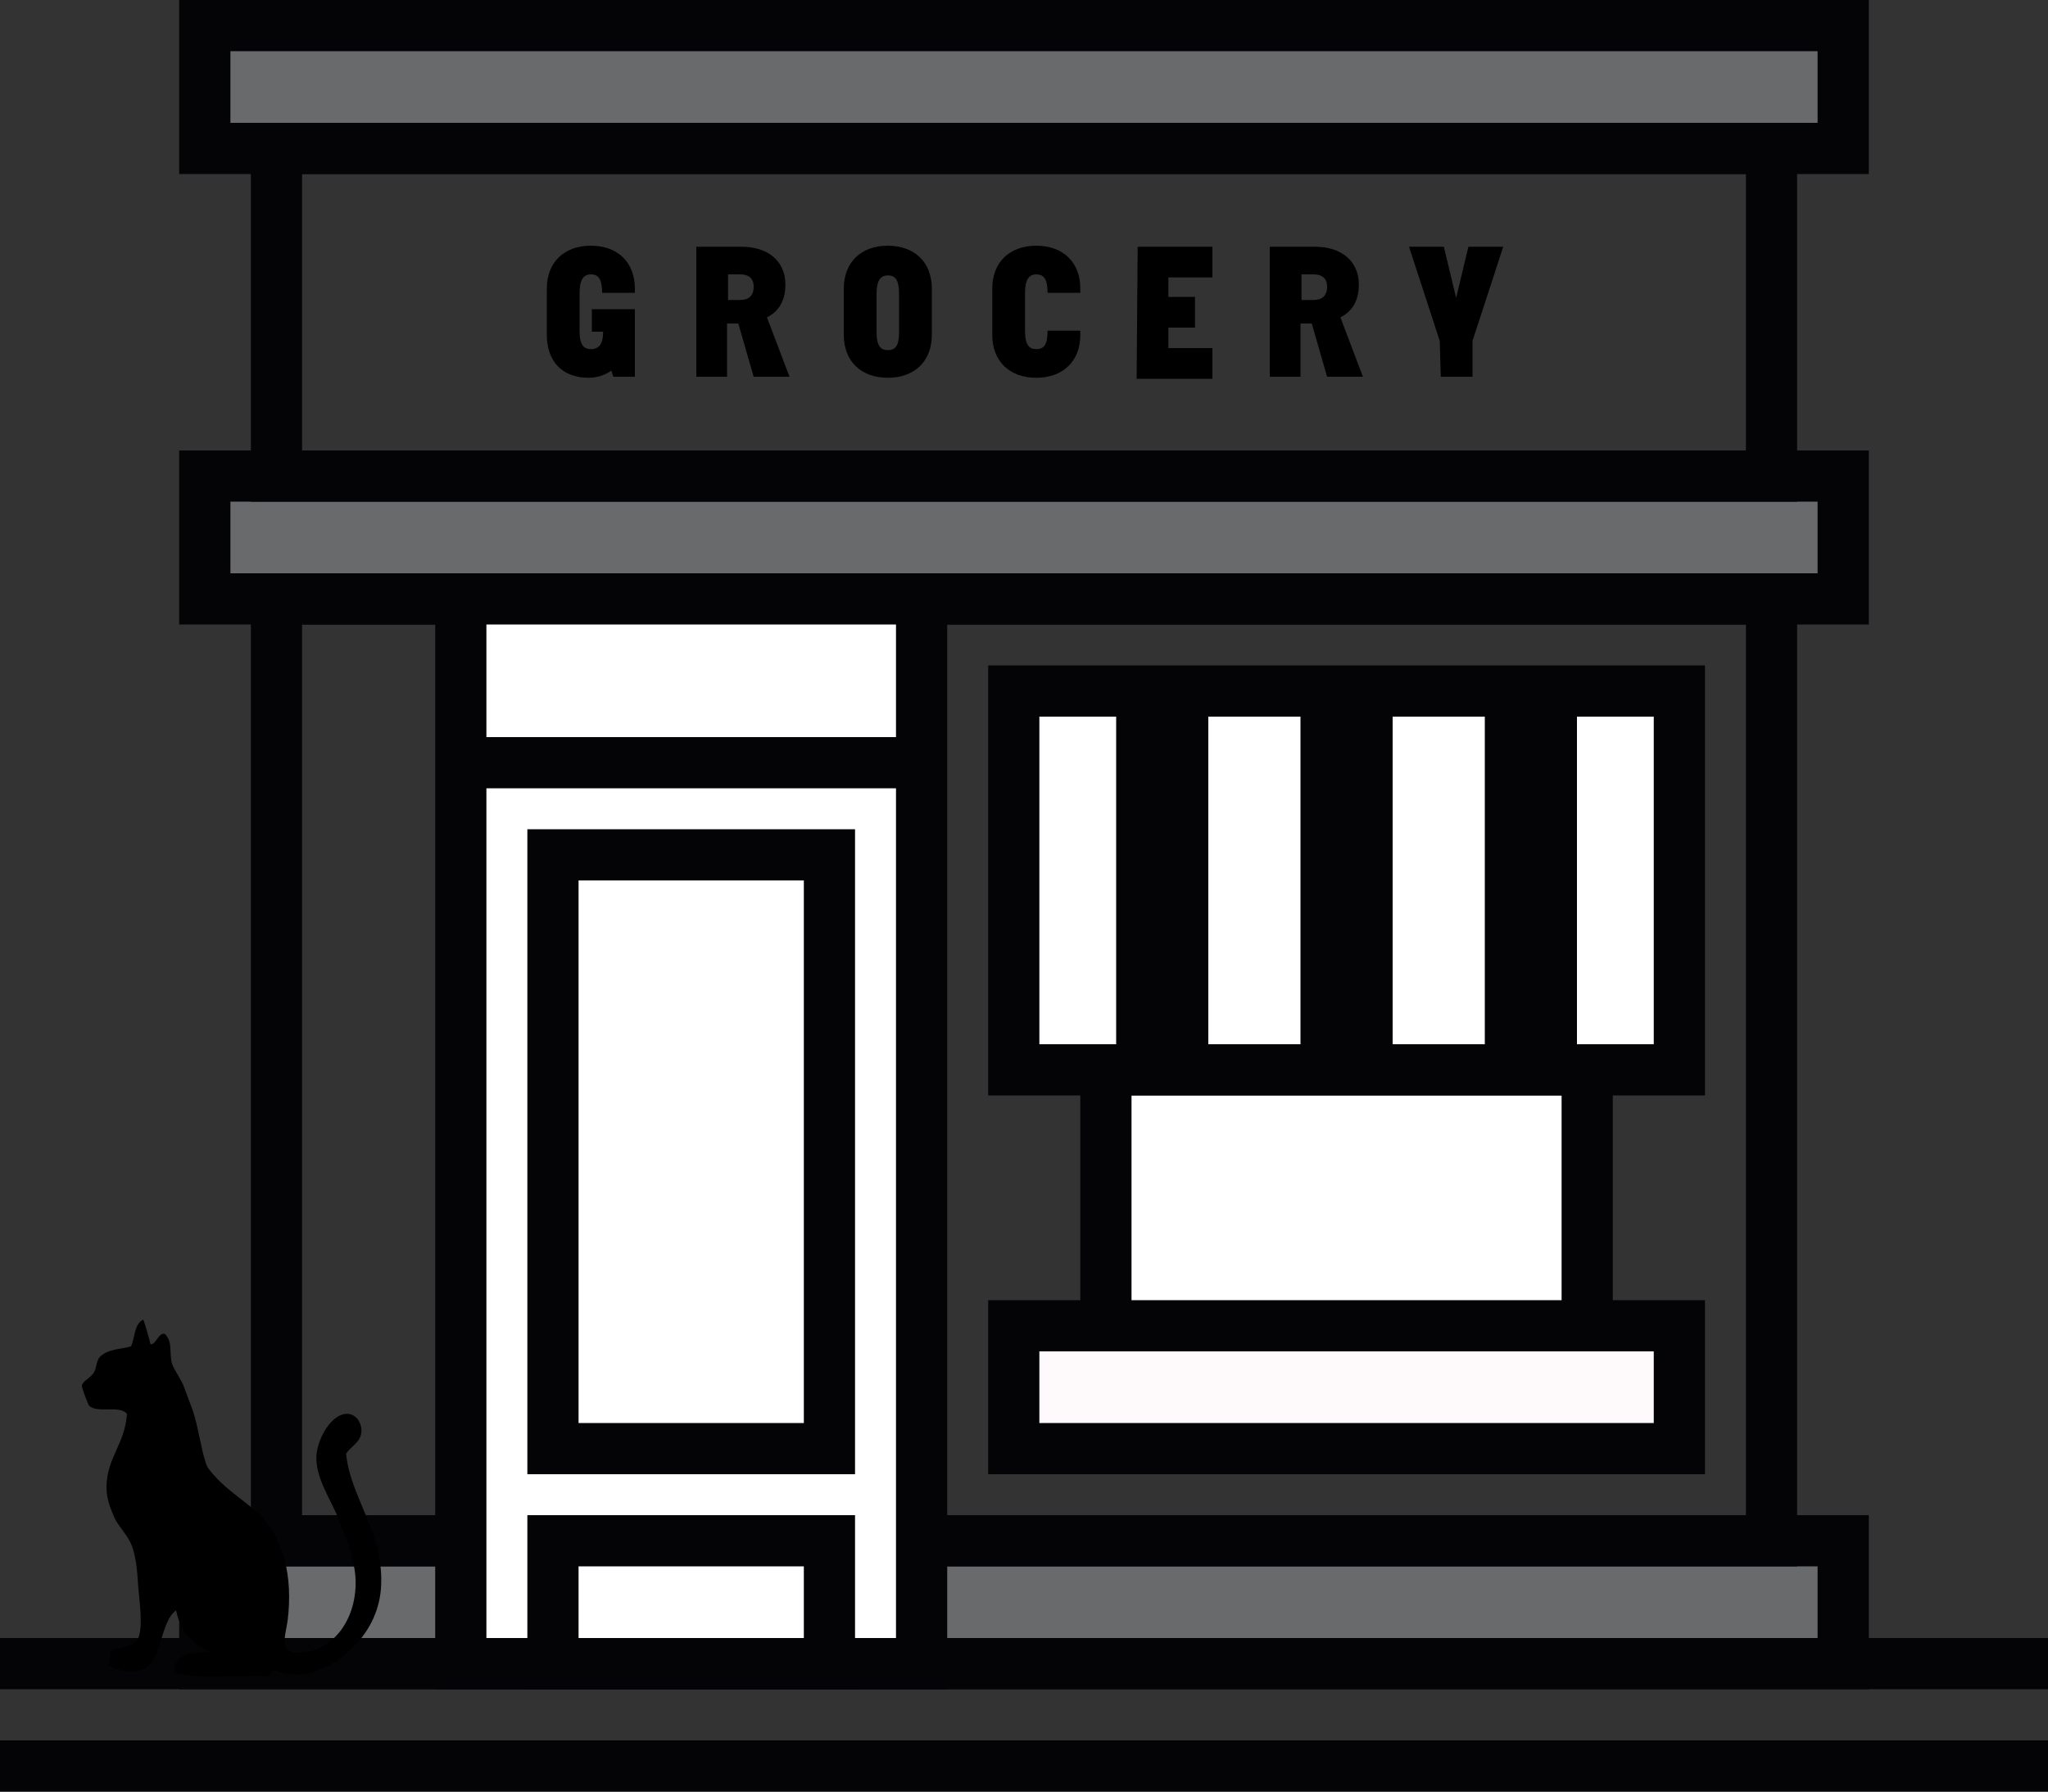 <?xml version="1.0" encoding="utf-8"?>
<!-- Generator: Adobe Illustrator 17.1.0, SVG Export Plug-In . SVG Version: 6.00 Build 0)  -->
<!DOCTYPE svg PUBLIC "-//W3C//DTD SVG 1.1//EN" "http://www.w3.org/Graphics/SVG/1.1/DTD/svg11.dtd">
<svg version="1.1" id="Layer_1" xmlns="http://www.w3.org/2000/svg" xmlns:xlink="http://www.w3.org/1999/xlink" x="0px" y="0px"
	 viewBox="0 0 200 175" enable-background="new 0 0 200 175" xml:space="preserve">
<rect x="0" y="0" width="200" height="175" fill="#333333" stroke="none"/>
<line fill="none" stroke="#040407" stroke-width="5" stroke-miterlimit="10" x1="0" y1="162.5" x2="200" y2="162.5"/>
<line fill="none" stroke="#040407" stroke-width="5" stroke-miterlimit="10" x1="0" y1="172.5" x2="200" y2="172.5"/>
<rect x="20" y="150.5" fill="#696A6C" stroke="#040407" stroke-width="5" stroke-miterlimit="10" width="160" height="12"/>
<rect x="20" y="46.5" fill="#696A6C" stroke="#040407" stroke-width="5" stroke-miterlimit="10" width="160" height="12"/>
<rect x="20" y="2.5" fill="#696A6C" stroke="#040407" stroke-width="5" stroke-miterlimit="10" width="160" height="12"/>
<rect x="27" y="58.5" fill="none" stroke="#040407" stroke-width="5" stroke-miterlimit="10" width="146" height="92"/>
<rect x="27" y="14.5" fill="none" stroke="#040407" stroke-width="5" stroke-miterlimit="10" width="146" height="32"/>
<rect x="45" y="58.5" fill="#FFFFFF" stroke="#040407" stroke-width="5" stroke-miterlimit="10" width="45" height="104"/>
<rect x="54" y="83.5" fill="#FFFFFF" stroke="#040407" stroke-width="5" stroke-miterlimit="10" width="27" height="58"/>
<rect x="108" y="104.5" fill="#FFFFFF" stroke="#040407" stroke-width="5" stroke-miterlimit="10" width="47" height="37"/>
<rect x="99" y="67.5" fill="#FFFFFF" stroke="#040407" stroke-width="5" stroke-miterlimit="10" width="65" height="37"/>
<rect x="54" y="150.5" fill="#FFFFFF" stroke="#040407" stroke-width="5" stroke-miterlimit="10" width="27" height="12"/>
<rect x="99" y="129.5" fill="#FEF9FB" stroke="#040407" stroke-width="5" stroke-miterlimit="10" width="65" height="12"/>
<line fill="none" stroke="#040407" stroke-width="5" stroke-miterlimit="10" x1="45" y1="74.5" x2="90" y2="74.5"/>
<rect x="127" y="67.5" fill="#040407" width="9" height="37"/>
<rect x="109" y="67.5" fill="#040407" width="9" height="37"/>
<rect x="145" y="67.5" fill="#040407" width="9" height="37"/>
<path d="M53.4,28.2c0-2.6,1.7-4.2,4.3-4.2c2.6,0,4.3,1.6,4.3,4.2v0.4h-3.2c0-1.4-0.4-1.8-1.1-1.8c-0.7,0-1.1,0.5-1.1,1.8v3.7
	c0,1.4,0.4,1.8,1.1,1.8c0.8,0,1.2-0.5,1.2-1.7h-1.1v-2.2H62v6.6h-2.1l-0.2-0.6c-0.4,0.3-1.2,0.7-2.2,0.7c-2.6,0-4.1-1.6-4.1-4.2
	L53.4,28.2L53.4,28.2z"/>
<path d="M68,24.1h4.4c2.6,0,4.3,1.4,4.3,3.7c0,1.5-0.6,2.6-1.8,3.2l2.2,5.8h-3.5l-1.5-5.2h-1.1v5.2H68L68,24.1L68,24.1z M72.3,29.3
	c0.8,0,1.3-0.4,1.3-1.3s-0.6-1.2-1.3-1.2h-1.2v2.5L72.3,29.3L72.3,29.3z"/>
<path d="M82.4,28.2c0-2.6,1.7-4.2,4.3-4.2c2.6,0,4.3,1.6,4.3,4.2v4.5c0,2.6-1.7,4.2-4.3,4.2c-2.6,0-4.3-1.6-4.3-4.2
	C82.4,32.8,82.4,28.2,82.4,28.2z M87.8,28.7c0-1.4-0.4-1.8-1.1-1.8c-0.7,0-1.1,0.5-1.1,1.8v3.7c0,1.4,0.4,1.8,1.1,1.8
	c0.8,0,1.1-0.5,1.1-1.8V28.7z"/>
<path d="M96.9,28.2c0-2.6,1.7-4.2,4.3-4.2c2.6,0,4.3,1.6,4.3,4.2v0.4h-3.2c0-1.4-0.4-1.8-1.1-1.8c-0.7,0-1.1,0.5-1.1,1.8v3.7
	c0,1.4,0.4,1.8,1.1,1.8c0.8,0,1.1-0.5,1.1-1.8h3.2v0.4c0,2.6-1.7,4.2-4.3,4.2c-2.6,0-4.3-1.6-4.3-4.2V28.2z"/>
<path d="M111.1,24.1h7.3v3h-4.3V29h2.6v3h-2.6v2h4.3v3h-7.4L111.1,24.1L111.1,24.1z"/>
<path d="M124,24.1h4.4c2.6,0,4.3,1.4,4.3,3.7c0,1.5-0.6,2.6-1.8,3.2l2.2,5.8h-3.5l-1.5-5.2h-1.1v5.2H124L124,24.1L124,24.1z
	 M128.3,29.3c0.8,0,1.3-0.4,1.3-1.3s-0.6-1.2-1.3-1.2h-1.2v2.5L128.3,29.3L128.3,29.3z"/>
<path d="M140.6,33.3l-3-9.2h3.4l1.2,5l1.2-5h3.4l-3,9.2v3.5h-3.1L140.6,33.3L140.6,33.3z"/>
<path d="M14.7,131.3c0.5,0.1,0.8-1.2,1.4-1c0.8,0.8,0.4,1.8,0.7,2.9c0.2,0.6,0.8,1.4,1.1,2.1c0.3,0.8,0.6,1.6,0.9,2.4
	c0.6,1.8,0.8,3.7,1.3,5.2c0.1,0.4,0.5,0.9,0.8,1.2c1.4,1.6,3.2,2.6,4.6,4c2.2,2.3,3.1,5.9,2.6,10.1c-0.2,1.6-1.1,3.6,1.6,3.2
	c3.2-0.4,5.3-3.7,5-7.5c-0.2-2.1-1-3.9-1.7-5.7c-0.8-1.9-2.2-3.9-2.1-6c0.1-1.7,1.5-4.2,3.1-4.1c0.9,0.1,1.3,1,1.3,1.6
	c0,1.2-1,1.5-1.5,2.3c0.4,4.3,3.8,7.8,3.4,13.2c-0.2,2.4-1.3,4.3-2.8,5.8c-1.5,1.5-4.7,3.5-7.6,2.1c-0.4,0.1-0.3,0.6-0.7,0.6
	c-3-0.1-6.5,0.3-9.1-0.3c-0.1-1.9,2-2.1,3.6-2c-1.7-0.8-3-2-3.4-4.1c-1.5,1-1.4,4.8-3.1,5.7c-1,0.5-2.7,0.3-3.5-0.4
	c0.2-0.5,0-0.9,0.3-1.4c1-0.4,2.2-0.3,2.6-1.2c0.5-1.2,0.1-3.6,0-5c-0.1-1.5-0.2-3.2-0.8-4.4c-0.4-0.8-1.1-1.5-1.5-2.3
	c-0.4-0.9-0.8-1.9-0.8-3c0-2.9,1.8-4.2,2-7.2c-0.8-0.9-2.9,0-3.7-0.8c-0.1-0.1-0.7-1.7-0.7-1.9c0-0.5,0.9-0.8,1.2-1.4
	c0.2-0.3,0.2-1,0.5-1.4c0.8-0.9,2.3-0.8,3.1-1.1c0.4-0.9,0.3-2.2,1.2-2.6C14.3,129.8,14.5,130.5,14.7,131.3z"/>
</svg>
